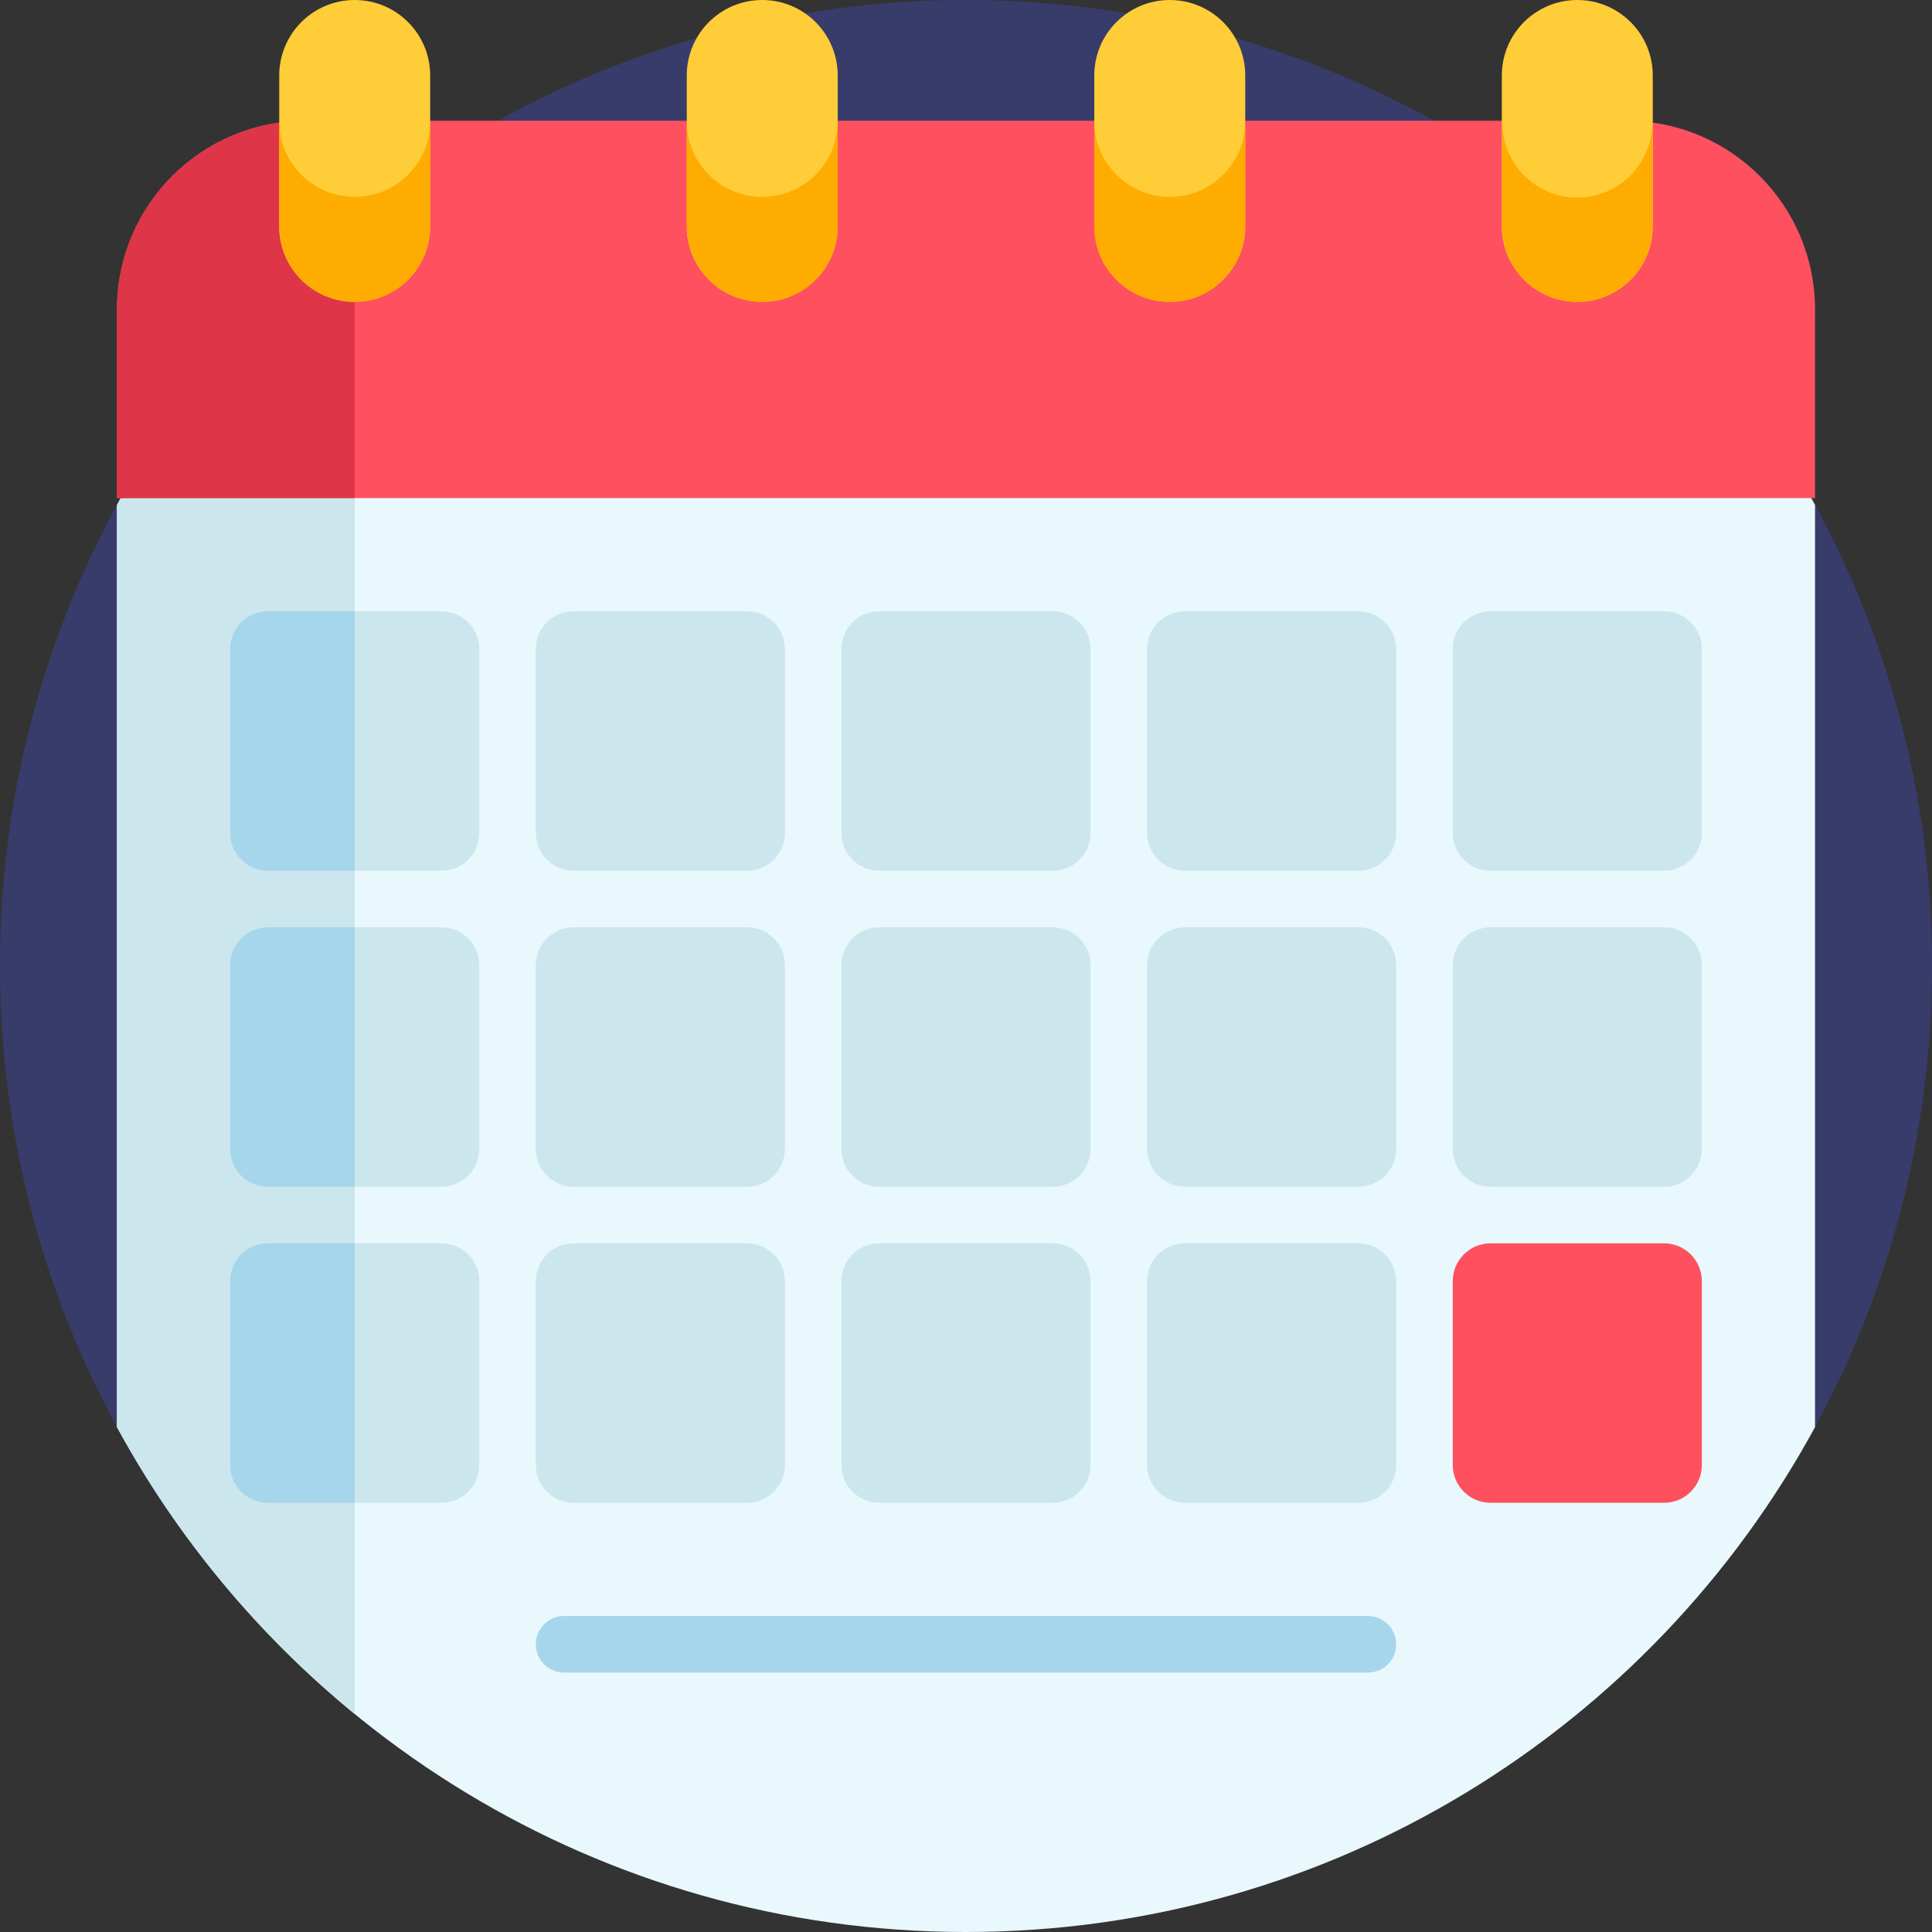 <svg id="Capa_1" enable-background="new 0 0 512 512" height="512" viewBox="0 0 512 512" width="512" xmlns="http://www.w3.org/2000/svg"><rect x="0" y="0" width="512" height="512" fill="#333333" stroke="none"/><g><g><path d="m481 378.208c19.767-36.317 31-77.95 31-122.208 0-141.385-114.615-256-256-256s-256 114.615-256 256c0 44.258 11.233 85.891 31 122.208z" fill="#383c6b"/></g><g><path d="m481 378.208v-244.416c-.374-.687-.764-1.364-1.144-2.047l-223.856-49.745-223.856 49.746c-.38.683-.77 1.36-1.144 2.047v244.415c43.381 79.7 127.873 133.792 225 133.792s181.619-54.092 225-133.792z" fill="#e8f8fc"/></g><g><path d="m31 133.792v244.415c15.927 29.261 37.4 55.063 63 76.011v-336.218l-61.856 13.746c-.38.683-.77 1.359-1.144 2.046z" fill="#cce6ed"/></g><g><path d="m481 132h-450v-50c0-27.614 22.386-50 50-50h350c27.614 0 50 22.386 50 50z" fill="#fe505f"/></g><g><path d="m81 32c-27.614 0-50 22.386-50 50v50h63v-100z" fill="#de3648"/></g><g><path d="m418 80c11.046 0 20-8.954 20-20v-40c0-11.046-8.954-20-20-20-11.046 0-20 8.954-20 20v40c0 11.046 8.954 20 20 20z" fill="#ffcd38"/></g><g><path d="m418 52.361c-10.969 0-19.861-8.892-19.861-19.861v27.639c0 10.969 8.892 19.861 19.861 19.861 10.969 0 19.861-8.892 19.861-19.861v-27.639c0 10.969-8.892 19.861-19.861 19.861z" fill="#ffac00"/></g><g><path d="m94 80c11.046 0 20-8.954 20-20v-40c0-11.046-8.954-20-20-20-11.046 0-20 8.954-20 20v40c0 11.046 8.954 20 20 20z" fill="#ffcd38"/></g><g><path d="m94 52.167c-11.046 0-20-8.954-20-20v27.833c0 11.046 8.954 20 20 20 11.046 0 20-8.954 20-20v-27.833c0 11.045-8.954 20-20 20z" fill="#ffac00"/></g><g><path d="m202 80c11.046 0 20-8.954 20-20v-40c0-11.046-8.954-20-20-20-11.046 0-20 8.954-20 20v40c0 11.046 8.954 20 20 20z" fill="#ffcd38"/></g><g><path d="m202 52.167c-11.046 0-20-8.954-20-20v27.833c0 11.046 8.954 20 20 20 11.046 0 20-8.954 20-20v-27.833c0 11.045-8.954 20-20 20z" fill="#ffac00"/></g><g><path d="m310 80c11.046 0 20-8.954 20-20v-40c0-11.046-8.954-20-20-20-11.046 0-20 8.954-20 20v40c0 11.046 8.954 20 20 20z" fill="#ffcd38"/></g><g><path d="m310 52.167c-11.046 0-20-8.954-20-20v27.833c0 11.046 8.954 20 20 20 11.046 0 20-8.954 20-20v-27.833c0 11.045-8.954 20-20 20z" fill="#ffac00"/></g><g><path d="m71 162h46c5.523 0 10 4.477 10 10v48.75c0 5.523-4.477 10-10 10h-46c-5.523 0-10-4.477-10-10v-48.75c0-5.523 4.477-10 10-10z" fill="#cce6ed"/></g><g><path d="m94 162h-23c-5.523 0-10 4.477-10 10v48.75c0 5.523 4.477 10 10 10h23z" fill="#a6d6eb"/></g><g><path d="m152 162h46c5.523 0 10 4.477 10 10v48.75c0 5.523-4.477 10-10 10h-46c-5.523 0-10-4.477-10-10v-48.75c0-5.523 4.477-10 10-10z" fill="#cce6ed"/></g><g><path d="m233 162h46c5.523 0 10 4.477 10 10v48.75c0 5.523-4.477 10-10 10h-46c-5.523 0-10-4.477-10-10v-48.75c0-5.523 4.477-10 10-10z" fill="#cce6ed"/></g><g><path d="m314 162h46c5.523 0 10 4.477 10 10v48.75c0 5.523-4.477 10-10 10h-46c-5.523 0-10-4.477-10-10v-48.75c0-5.523 4.477-10 10-10z" fill="#cce6ed"/></g><g><path d="m395 162h46c5.523 0 10 4.477 10 10v48.75c0 5.523-4.477 10-10 10h-46c-5.523 0-10-4.477-10-10v-48.75c0-5.523 4.477-10 10-10z" fill="#cce6ed"/></g><g><path d="m71 245.75h46c5.523 0 10 4.477 10 10v48.75c0 5.523-4.477 10-10 10h-46c-5.523 0-10-4.477-10-10v-48.75c0-5.523 4.477-10 10-10z" fill="#cce6ed"/></g><g><path d="m94 245.75h-23c-5.523 0-10 4.477-10 10v48.75c0 5.523 4.477 10 10 10h23z" fill="#a6d6eb"/></g><g><path d="m152 245.75h46c5.523 0 10 4.477 10 10v48.75c0 5.523-4.477 10-10 10h-46c-5.523 0-10-4.477-10-10v-48.75c0-5.523 4.477-10 10-10z" fill="#cce6ed"/></g><g><path d="m233 245.75h46c5.523 0 10 4.477 10 10v48.75c0 5.523-4.477 10-10 10h-46c-5.523 0-10-4.477-10-10v-48.75c0-5.523 4.477-10 10-10z" fill="#cce6ed"/></g><g><path d="m314 245.75h46c5.523 0 10 4.477 10 10v48.75c0 5.523-4.477 10-10 10h-46c-5.523 0-10-4.477-10-10v-48.75c0-5.523 4.477-10 10-10z" fill="#cce6ed"/></g><g><path d="m395 245.75h46c5.523 0 10 4.477 10 10v48.75c0 5.523-4.477 10-10 10h-46c-5.523 0-10-4.477-10-10v-48.75c0-5.523 4.477-10 10-10z" fill="#cce6ed"/></g><g><path d="m71 329.5h46c5.523 0 10 4.477 10 10v48.75c0 5.523-4.477 10-10 10h-46c-5.523 0-10-4.477-10-10v-48.75c0-5.523 4.477-10 10-10z" fill="#cce6ed"/></g><g><path d="m94 329.5h-23c-5.523 0-10 4.477-10 10v48.75c0 5.523 4.477 10 10 10h23z" fill="#a6d6eb"/></g><g><path d="m152 329.5h46c5.523 0 10 4.477 10 10v48.75c0 5.523-4.477 10-10 10h-46c-5.523 0-10-4.477-10-10v-48.75c0-5.523 4.477-10 10-10z" fill="#cce6ed"/></g><g><path d="m233 329.5h46c5.523 0 10 4.477 10 10v48.75c0 5.523-4.477 10-10 10h-46c-5.523 0-10-4.477-10-10v-48.75c0-5.523 4.477-10 10-10z" fill="#cce6ed"/></g><g><path d="m314 329.5h46c5.523 0 10 4.477 10 10v48.75c0 5.523-4.477 10-10 10h-46c-5.523 0-10-4.477-10-10v-48.75c0-5.523 4.477-10 10-10z" fill="#cce6ed"/></g><g><path d="m395 329.5h46c5.523 0 10 4.477 10 10v48.75c0 5.523-4.477 10-10 10h-46c-5.523 0-10-4.477-10-10v-48.75c0-5.523 4.477-10 10-10z" fill="#fe505f"/></g><g><path d="m362.5 443.25h-213c-4.142 0-7.5-3.358-7.5-7.5 0-4.142 3.358-7.5 7.5-7.5h213c4.142 0 7.5 3.358 7.5 7.5 0 4.142-3.358 7.5-7.5 7.5z" fill="#a6d6eb"/></g></g></svg>
